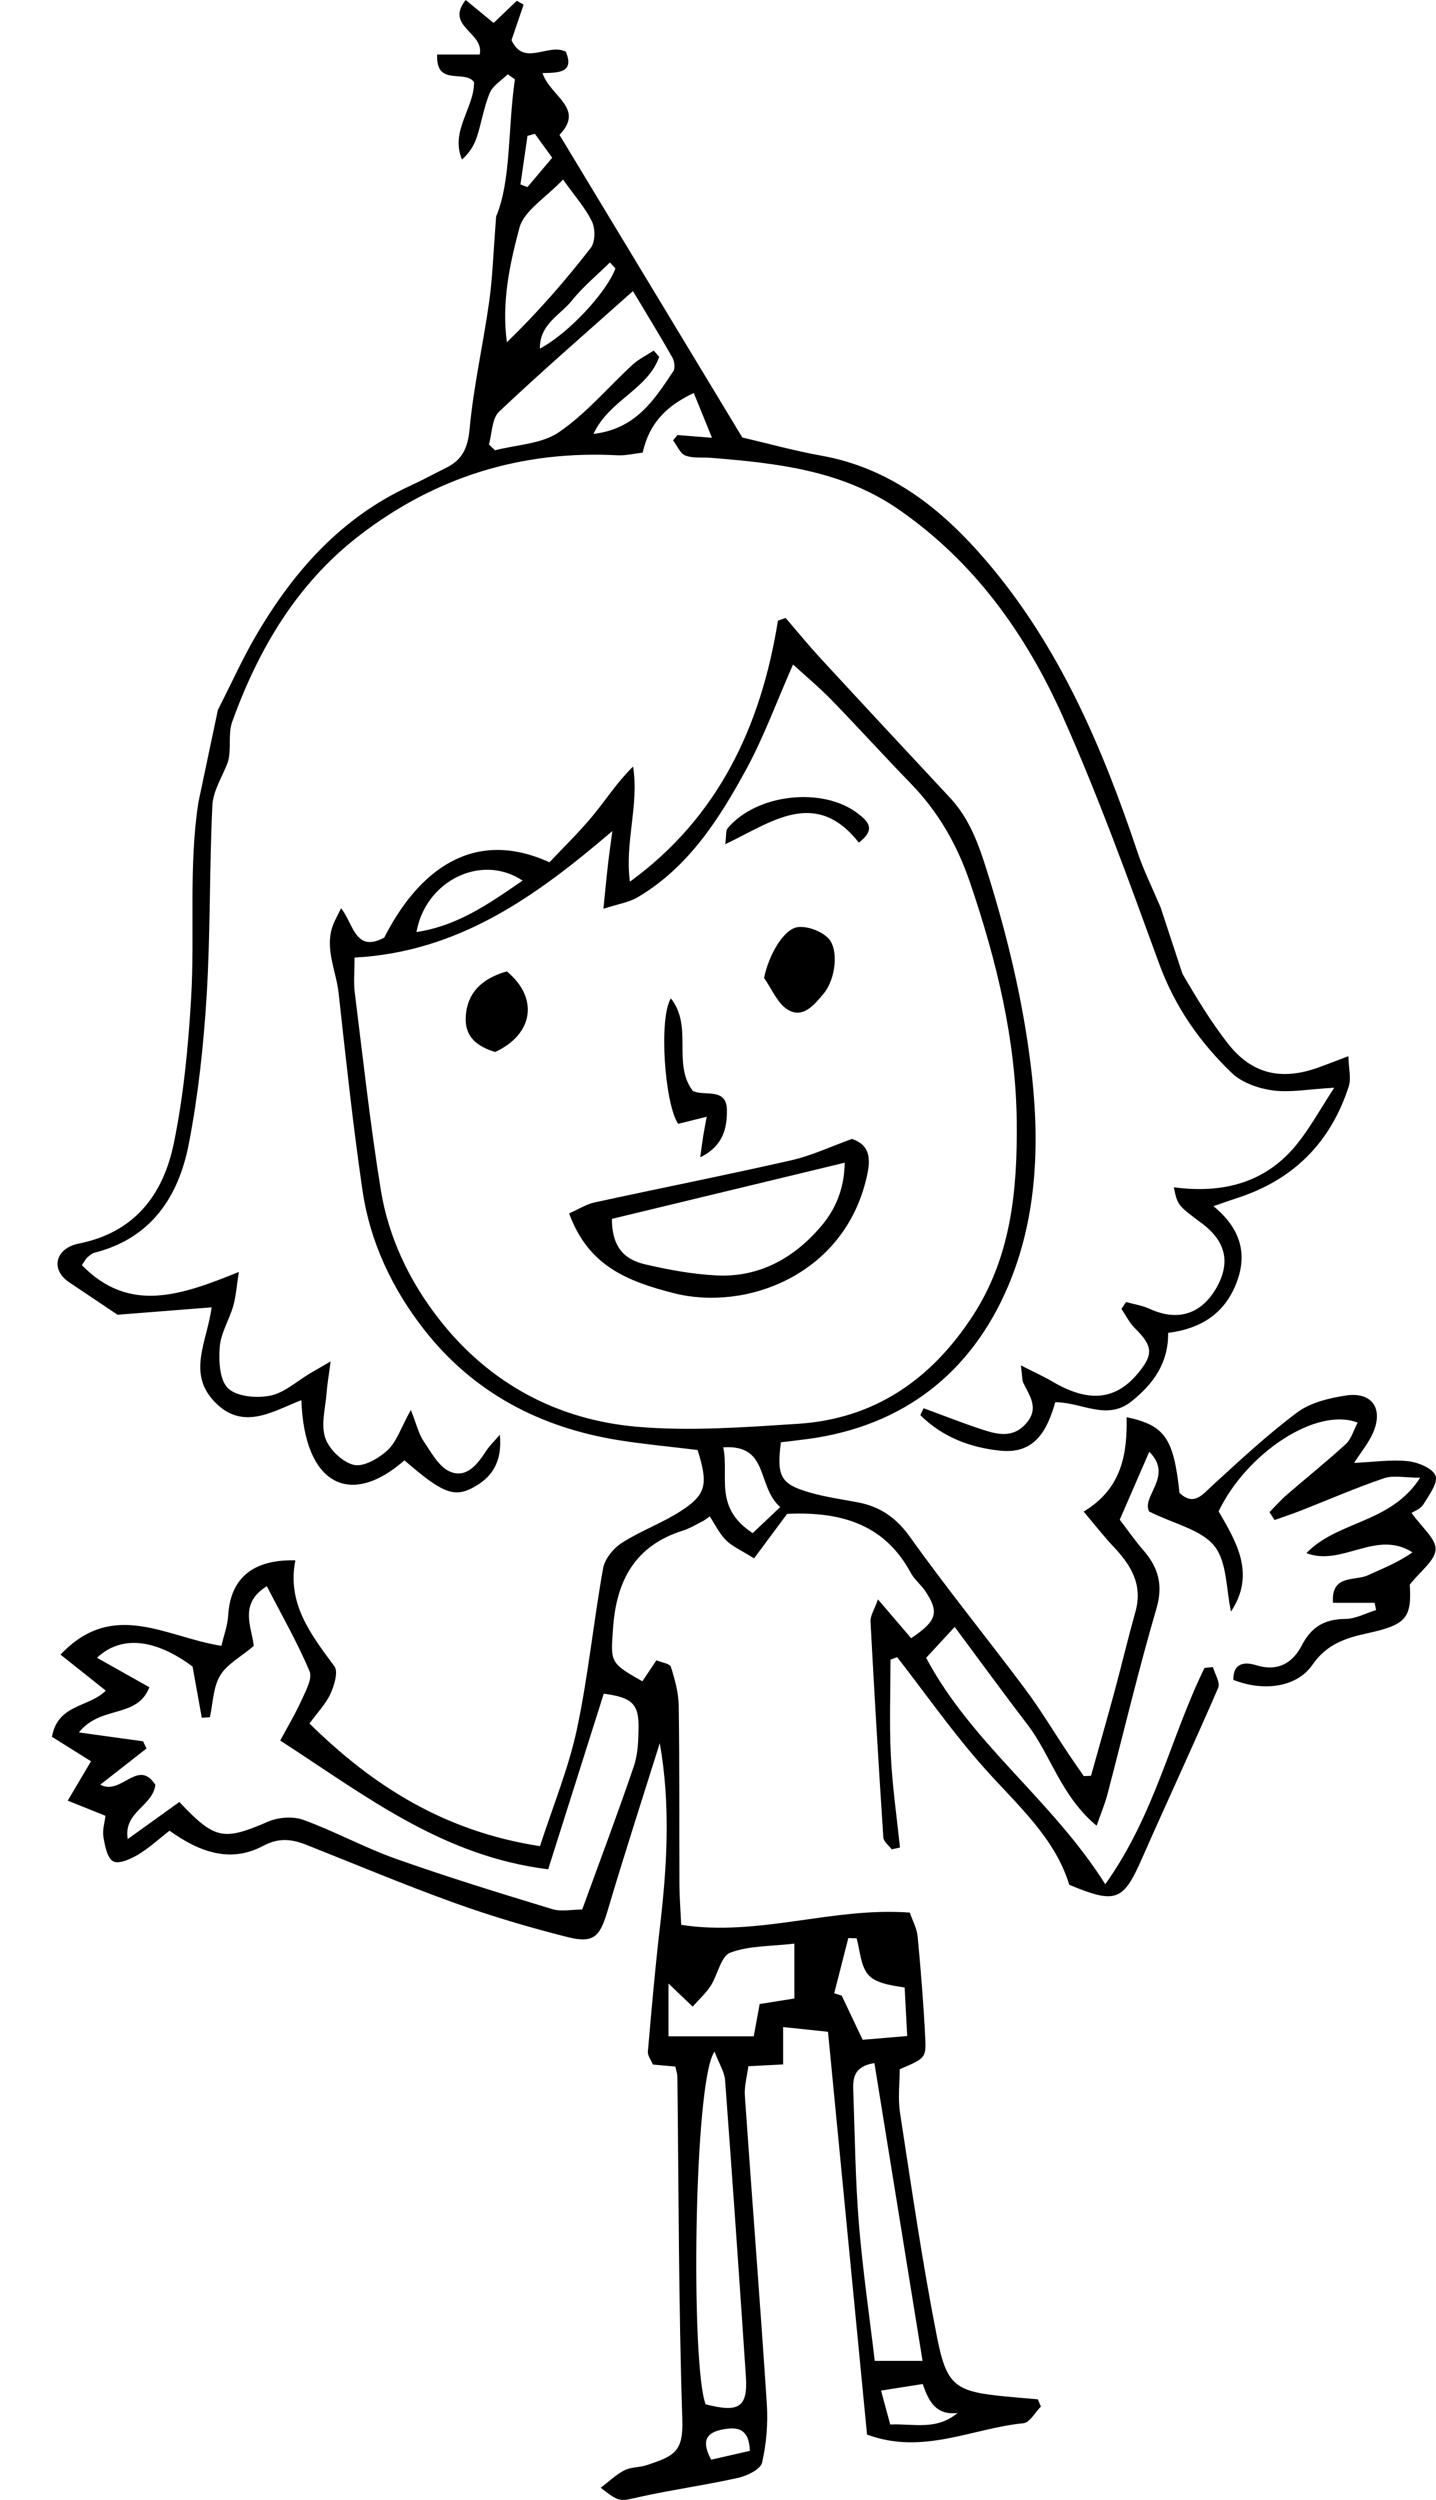 <?xml version="1.0" encoding="utf-8"?>
<!-- Generator: Adobe Illustrator 16.2.1, SVG Export Plug-In . SVG Version: 6.00 Build 0)  -->
<!DOCTYPE svg PUBLIC "-//W3C//DTD SVG 1.1//EN" "http://www.w3.org/Graphics/SVG/1.1/DTD/svg11.dtd">
<svg version="1.1" id="Layer_1" xmlns="http://www.w3.org/2000/svg" xmlns:xlink="http://www.w3.org/1999/xlink" x="0px" y="0px"
	 width="248.651px" height="432.739px" viewBox="0 0 248.651 432.739" enable-background="new 0 0 248.651 432.739"
	 xml:space="preserve">
<path fill-rule="evenodd" clip-rule="evenodd" d="M18.518,204.919 M0,207.463 M200.971,157.092c-1.511-3.574-2.954-6.45-3.966-9.471
	c-6.122-18.271-13.604-35.835-26.327-50.65c-7.631-8.887-16.465-15.94-28.457-18.095c-4.724-0.849-9.366-2.14-13.685-3.146
	c-10.65-17.623-21.062-34.852-31.659-52.385c4.477-4.622-1.624-6.669-2.934-10.691c2.554-0.069,5.629,0.044,4.026-3.712
	c-3.068-1.538-7.26,2.675-9.397-1.997c0.734-2.152,1.415-4.147,2.095-6.142c-0.394-0.223-0.787-0.445-1.182-0.668
	c-1.311,1.255-2.622,2.509-4.012,3.838C83.814,2.612,82.319,1.385,80.631,0c-3.641,4.601,3.263,5.574,2.429,9.435
	c-2.321,0-4.771,0-7.361,0c-0.275,5.623,4.795,2.545,6.39,4.789c0.025,4.496-4.166,8.393-2.096,13.396
	c1.302-1.148,2.107-2.47,2.576-3.901c0.827-2.528,1.222-5.219,2.248-7.651c0.539-1.276,2.034-2.149,3.097-3.205
	c0.416,0.288,0.832,0.575,1.248,0.862c-1.257,8.597-0.627,17.467-3.251,23.744c-0.493,6.288-0.615,10.544-1.204,14.733
	c-1.033,7.358-2.705,14.644-3.39,22.026c-0.304,3.275-1.23,5.346-4.03,6.734c-2.09,1.037-4.142,2.156-6.26,3.13
	c-11.986,5.511-20.253,14.87-26.739,25.995c-2.278,3.909-4.146,8.058-6.558,12.8l-3.372,15.982
	c-1.72,11.088-0.598,22.588-1.262,33.876c-0.496,8.434-1.304,16.933-3.006,25.188c-1.817,8.813-6.733,15.398-16.448,17.332
	c-4.09,0.813-5.032,4.572-1.499,6.812l8.212,5.508c5.964-0.47,10.971-0.864,16.286-1.283c-0.75,5.846-4.239,11.273,0.404,16.234
	c4.922,5.259,10.076,1.81,15.143-0.17c0.484,14.583,8.405,18.712,17.845,10.418c6.388,5.543,8.511,6.499,11.799,4.76
	c3.264-1.726,5.185-4.368,4.721-9.199c-1.134,1.324-1.82,1.971-2.32,2.738c-1.519,2.33-3.416,4.886-6.309,3.657
	c-1.945-0.826-3.268-3.358-4.599-5.312c-0.832-1.222-1.162-2.786-2.18-5.373c-1.747,3.155-2.466,5.517-4.028,6.971
	c-1.526,1.42-4.16,2.945-5.86,2.542c-1.974-0.468-4.291-2.712-4.944-4.687c-0.77-2.33,0.044-5.199,0.245-7.829
	c0.113-1.483,0.376-2.954,0.697-5.389c-1.9,1.101-2.726,1.571-3.545,2.054c-2.289,1.35-4.441,3.365-6.901,3.866
	c-2.346,0.478-5.781,0.19-7.315-1.263c-1.476-1.397-1.634-4.759-1.442-7.184c0.19-2.405,1.647-4.688,2.34-7.085
	c0.465-1.611,0.565-3.328,0.969-5.877c-9.887,3.996-18.936,7.3-27.186-1.18c0.562-0.802,0.707-1.123,0.949-1.331
	c0.375-0.32,0.781-0.705,1.235-0.82c9.839-2.483,14.575-9.713,16.339-18.855c1.63-8.444,2.562-17.076,3.087-25.669
	c0.668-10.961,0.458-21.973,0.993-32.944c0.123-2.514,1.74-4.954,2.67-7.429c0.664-2.198-0.009-4.889,0.774-7.051
	c4.551-12.555,11.158-23.818,21.944-32.151c13.183-10.183,28.105-14.801,44.748-13.935c1.423,0.074,2.868-0.289,4.374-0.458
	c1.119-5.052,4.063-8.081,8.844-10.322c1.071,2.634,2.014,4.949,3.154,7.754c-2.543-0.203-4.264-0.341-5.983-0.479
	c-0.252,0.307-0.504,0.614-0.755,0.921c0.695,0.912,1.217,2.278,2.129,2.629c1.335,0.514,2.951,0.279,4.445,0.399
	c11.331,0.911,22.582,2.134,32.33,8.83c13.185,9.057,22.188,21.655,28.563,35.924c6.24,13.964,11.434,28.413,16.692,42.793
	c2.714,7.42,7.033,13.616,12.595,18.944c1.75,1.676,4.596,2.671,7.071,3.007c3.009,0.408,6.156-0.21,10.659-0.465
	c-2.466,3.776-4.182,6.916-6.381,9.67c-5.436,6.81-12.925,8.703-21.401,7.562c0.657,3.114,0.657,3.114,4.825,6.216
	c4.227,3.146,5.055,6.872,2.506,11.274c-2.616,4.519-6.718,5.746-11.474,3.569c-1.287-0.59-2.742-0.81-4.121-1.199
	c-0.267,0.398-0.533,0.798-0.8,1.196c0.767,1.124,1.377,2.404,2.327,3.342c3.127,3.088,3.269,4.543,0.462,7.885
	c-3.858,4.596-8.541,5.004-14.735,1.355c-1.53-0.9-3.162-1.63-5.466-2.804c0.249,1.823,0.183,2.532,0.448,3.082
	c1.079,2.228,2.701,4.3,0.551,6.854c-2.315,2.749-5.07,2.032-7.793,1.136c-3.385-1.112-6.701-2.431-10.048-3.66
	c-0.192,0.397-0.385,0.794-0.576,1.19c3.763,3.759,8.589,5.645,13.975,6.168c5.882,0.571,8.03-3.582,9.389-8.396
	c4.538-0.026,8.911,3.261,13.173-0.123c3.796-3.013,6.438-6.654,6.379-11.88c5.587-0.716,9.627-3.231,11.724-8.382
	c2.132-5.235,0.829-9.694-3.878-13.554c1.949-0.671,3.03-1.062,4.122-1.414c9.735-3.145,16.183-9.626,19.304-19.32
	c0.446-1.389-0.009-3.067-0.062-5.228c-2.482,0.938-3.85,1.48-5.233,1.975c-6.386,2.281-11.482,1.137-15.625-4.16
	c-2.955-3.778-5.465-7.934-7.88-12.091 M106.562,46.464c-1.543,4.173-8.123,11.254-13.077,13.88
	c-0.068-4.231,3.524-5.803,5.514-8.289c1.938-2.422,4.388-4.434,6.613-6.625C105.929,45.774,106.246,46.119,106.562,46.464z
	 M91.336,23.515c0.427-0.118,0.854-0.236,1.281-0.354c0.96,1.326,1.919,2.652,2.999,4.145c-1.59,1.886-2.937,3.482-4.282,5.078
	c-0.404-0.151-0.81-0.303-1.214-0.455C90.525,29.124,90.931,26.319,91.336,23.515z M89.938,39.45
	c0.801-3.002,4.568-5.212,7.555-8.376c2.15,3.034,3.941,5.01,5.028,7.317c0.583,1.236,0.553,3.51-0.229,4.517
	c-4.424,5.695-9.159,11.148-14.523,16.336C86.834,52.27,88.266,45.716,89.938,39.45z M116.59,64.254
	c-3.276,4.917-6.487,10-13.82,10.855c2.669-5.83,9.437-7.72,11.367-13.338c-0.313-0.361-0.628-0.723-0.942-1.084
	c-1.222,0.801-2.58,1.453-3.642,2.428c-4.263,3.914-8.056,8.482-12.776,11.704c-3.003,2.05-7.334,2.153-11.069,3.13
	c-0.349-0.336-0.698-0.672-1.048-1.008c0.554-1.929,0.505-4.494,1.76-5.682c7.333-6.937,14.971-13.55,23.179-20.873
	c2.51,4.193,4.733,7.81,6.825,11.501C116.784,62.525,116.945,63.721,116.59,64.254z"/>
<path fill-rule="evenodd" clip-rule="evenodd" d="M109.074,152.623c15.269-11.122,22.69-26.832,25.629-45.178
	c0.444-0.158,0.889-0.316,1.333-0.475c2.023,2.344,3.982,4.748,6.081,7.022c7.434,8.06,14.904,16.086,22.384,24.103
	c3.392,3.636,4.952,8.057,6.425,12.745c3.405,10.843,6.065,21.801,7.495,33.078c1.684,13.274,1.322,26.608-3.918,38.851
	c-6.349,14.832-18.037,24.057-34.508,26.309c-1.619,0.222-3.245,0.397-4.779,0.583c-0.755,5.931-0.057,7.238,5.006,8.697
	c2.708,0.781,5.531,1.173,8.31,1.699c3.887,0.735,6.669,2.67,9.074,6.04c6.377,8.937,13.319,17.468,19.896,26.266
	c2.671,3.573,4.97,7.423,7.45,11.139c0.886,1.326,1.807,2.628,2.711,3.941c0.417-0.018,0.833-0.034,1.25-0.052
	c1.354-4.844,2.742-9.679,4.055-14.533c1.25-4.625,2.36-9.288,3.647-13.902c1.296-4.644-0.783-8.031-3.787-11.206
	c-1.631-1.725-3.092-3.611-5.195-6.093c6.652-3.969,7.567-10.019,7.451-16.344c6.673,1.425,8.136,3.678,9.157,13.122
	c2.525,2.317,3.93,0.314,5.716-1.316c4.77-4.354,9.511-8.787,14.675-12.638c2.269-1.691,5.471-2.458,8.364-2.91
	c4.52-0.706,6.586,2.206,4.768,6.415c-0.756,1.751-2.031,3.278-3.286,5.246c3.437-0.156,6.415-0.616,9.311-0.303
	c1.751,0.189,4.307,1.233,4.783,2.527c0.46,1.248-1.147,3.393-2.12,4.976c-0.471,0.767-1.568,1.148-2.027,1.462
	c1.765,2.5,4.234,4.459,4.157,6.312c-0.08,1.925-2.624,3.746-4.471,6.095c0.339,5.683-0.542,6.948-7.268,8.403
	c-3.821,0.827-7.111,1.886-9.574,5.457c-2.705,3.922-8.435,4.701-13.702,2.631c-0.069-2.955,1.957-3.166,3.948-2.542
	c3.767,1.181,6.333-0.41,7.902-3.438c1.681-3.243,3.991-4.545,7.562-4.576c1.771-0.016,3.534-0.993,5.301-1.534
	c-0.085-0.418-0.17-0.836-0.255-1.254c-1.201,0-2.403,0-3.604,0c-1.111,0-2.223,0-3.605,0c-0.369-4.981,3.786-3.721,6.042-4.766
	c2.594-1.202,5.272-2.218,7.714-3.973c-6.32-4.014-12.14,2.511-18.361,0.141c5.413-5.64,14.621-5.116,19.695-13.053
	c-2.625,0-4.615-0.469-6.259,0.088c-4.856,1.646-9.571,3.709-14.352,5.583c-1.516,0.594-3.064,1.104-4.598,1.653
	c-0.292-0.458-0.585-0.916-0.878-1.375c1.011-1.017,1.962-2.103,3.042-3.039c3.379-2.926,6.885-5.711,10.167-8.739
	c0.971-0.896,1.365-2.416,2.056-3.709c-7.066-2.765-19.156,5.161-24.074,15.352c3.081,5.325,6.454,10.84,2.145,17.355
	c-0.859-3.858-0.659-8.561-2.873-11.34c-2.263-2.84-6.894-3.793-11.299-5.975c-1.401-2.626,4.285-6.157,0.016-10.346
	c-1.729,3.977-3.315,7.627-5.109,11.758c1.316,1.715,2.625,3.596,4.115,5.321c2.574,2.982,3.432,5.973,2.235,10.062
	c-3.122,10.674-5.688,21.511-8.514,32.272c-0.396,1.504-1.013,2.95-1.84,5.316c-6.207-5.161-7.916-12.23-12.03-17.59
	c-4.114-5.36-8.087-10.831-12.546-16.823c-1.981,2.146-3.367,3.647-4.945,5.356c7.979,14.959,21.833,24.594,31.018,39.189
	c8.605-12.06,11.327-25.518,17.188-37.452c0.485-0.045,0.971-0.09,1.457-0.135c0.336,1.207,1.3,2.686,0.912,3.579
	c-4.293,9.913-8.862,19.707-13.219,29.594c-3.221,7.31-4.491,7.88-12.569,4.507c-2.476-8.111-8.917-13.735-14.577-20.053
	c-5.467-6.1-10.182-12.873-15.228-19.352c-0.384,0.146-0.768,0.291-1.152,0.437c0,5.56-0.212,11.131,0.062,16.677
	c0.262,5.293,1.029,10.561,1.575,15.839c-0.479,0.104-0.957,0.21-1.435,0.314c-0.501-0.685-1.396-1.344-1.443-2.059
	c-0.819-12.461-1.562-24.926-2.222-37.396c-0.051-0.968,0.645-1.976,1.291-3.812c2.299,2.689,4.041,4.727,5.747,6.723
	c4.496-3.031,4.899-4.499,2.433-8.178c-0.738-1.101-1.862-1.969-2.485-3.118c-4.331-7.999-11.375-10.7-21.424-10.23
	c-1.379,1.856-3.46,4.658-5.723,7.703c-2.245-1.412-3.774-2.059-4.863-3.146c-1.154-1.153-1.89-2.727-2.808-4.116
	c-0.356,0.249-0.712,0.498-1.068,0.747c-1.181,0.574-2.312,1.308-3.551,1.696c-8.303,2.604-11.554,8.623-12.127,16.897
	c-0.406,5.863-0.636,5.985,5.074,9.199c0.739-1.103,1.499-2.236,2.433-3.63c0.896,0.381,2.324,0.563,2.509,1.143
	c0.692,2.173,1.323,4.47,1.356,6.729c0.151,10.321,0.075,20.646,0.12,30.969c0.01,2.135,0.185,4.27,0.309,6.95
	c13.404,2.075,26.18-3.124,39.579-2.121c0.468,1.37,1.225,2.718,1.358,4.125c0.553,5.801,1.023,11.615,1.312,17.435
	c0.181,3.65,0.01,3.659-4.412,5.554c0,2.343-0.338,5.019,0.057,7.581c1.999,12.989,3.879,26.012,6.421,38.899
	c1.663,8.429,3.266,9.307,11.729,10.154c1.898,0.19,3.802,0.335,5.702,0.501c0.181,0.416,0.36,0.832,0.54,1.249
	c-1.007,1.005-1.939,2.788-3.034,2.894c-8.801,0.851-17.409,5.565-27.076,1.959c-2.241-23.117-4.447-45.875-6.759-69.722
	c-2.329-0.244-4.881-0.512-7.768-0.814c0,2.562,0,4.312,0,6.464c-1.963,0.102-3.703,0.191-6.019,0.311
	c-0.21,1.659-0.727,3.421-0.607,5.138c1.229,17.759,2.635,35.504,3.799,53.267c0.222,3.389-0.058,6.911-0.817,10.209
	c-0.267,1.157-2.564,2.284-4.112,2.631c-5.644,1.264-11.395,2.045-17.04,3.3c-3.523,0.783-3.471,1.019-6.793-1.576
	c1.474-1.115,2.674-2.299,4.107-3.023c1.147-0.581,2.619-0.479,3.875-0.896c4.694-1.561,6.339-2.264,6.153-7.858
	c-0.656-19.782-0.62-39.587-0.86-59.383c-0.006-0.481-0.187-0.961-0.349-1.75c-1.212-0.108-2.455-0.219-3.896-0.347
	c-0.307-0.759-0.923-1.532-0.86-2.247c0.627-7.23,1.254-14.465,2.098-21.672c1.236-10.555,1.841-21.093-0.039-31.717
	c-3.021,9.65-6.148,19.27-9.021,28.965c-1.352,4.56-2.4,5.754-6.995,4.594c-6.603-1.668-13.165-3.609-19.571-5.916
	c-8.603-3.097-17.04-6.65-25.545-10.016c-2.544-1.006-4.788-1.317-7.556,0.159c-5.629,3.002-10.97,1.118-16.203-2.629
	c-1.81,1.406-3.504,2.983-5.447,4.143c-1.284,0.766-3.335,1.687-4.299,1.164c-1.041-0.563-1.443-2.689-1.696-4.205
	c-0.206-1.229,0.222-2.563,0.35-3.684c-2.159-0.867-4.049-1.625-6.534-2.623c1.58-2.67,2.801-4.733,4.032-6.812
	c-2.354-1.474-4.623-2.896-6.76-4.234c0.995-5.701,6.394-5.061,9.316-7.995c-2.498-1.989-4.846-3.859-7.832-6.237
	c9.129-9.682,18.382-2.949,27.86-1.521c0.443-1.912,1.068-3.541,1.162-5.2c0.361-6.409,4.175-9.782,11.637-9.6
	c-1.478,7.467,2.675,12.828,6.765,18.349c0.693,0.936-0.024,3.31-0.681,4.75c-0.793,1.74-2.216,3.193-3.641,5.148
	c11.172,10.979,23.512,18.704,39.916,21.232c2.251-6.96,4.932-13.425,6.374-20.155c1.975-9.22,2.887-18.663,4.559-27.955
	c0.294-1.63,1.785-3.448,3.236-4.383c3.204-2.063,6.885-3.385,10.096-5.438c4.528-2.897,4.915-4.654,3.025-10.646
	c-4.329-0.528-8.925-0.953-13.476-1.668c-13.708-2.153-25.354-8.227-33.936-19.241c-5.474-7.026-9.301-15.094-10.604-23.983
	c-1.664-11.356-2.878-22.781-4.14-34.193c-0.461-4.173-2.759-8.289-0.616-12.597c0.274-0.552,0.549-1.104,1.041-2.097
	c2.152,2.675,2.431,7.784,7.472,5.087c5.794-11.383,15.223-19.129,28.613-13.041c2.394-2.548,5.119-5.177,7.515-8.077
	c2.271-2.751,4.198-5.787,6.961-8.499C110.686,139.383,108.152,145.757,109.074,152.623z M61.397,165.758
	c0,2.452-0.189,4.267,0.031,6.029c1.421,11.383,2.673,22.796,4.498,34.115c1.342,8.32,4.986,15.919,10.163,22.524
	c8.648,11.036,20.358,17.331,34.16,18.543c9.206,0.809,18.593,0.087,27.864-0.501c13.25-0.839,23.066-7.613,30.26-18.6
	c6.719-10.263,7.79-21.817,7.682-33.545c-0.131-14.284-3.475-27.974-8.063-41.479c-2.248-6.618-5.5-12.287-10.305-17.235
	c-4.629-4.768-9.092-9.695-13.723-14.461c-2.091-2.15-4.411-4.077-6.646-6.123c-2.916,6.62-5.078,12.591-8.081,18.104
	c-4.707,8.644-10.009,16.979-18.816,22.185c-1.501,0.888-3.367,1.158-5.935,1.998c0.341-3.35,0.533-5.459,0.776-7.563
	c0.229-1.97,0.512-3.934,0.771-5.899C92.792,155.187,79.438,164.783,61.397,165.758z M13.664,299.885
	c4.319,0.599,7.712,1.068,11.105,1.538c0.2,0.413,0.4,0.826,0.601,1.239c-2.58,2.019-5.16,4.038-8.01,6.27
	c3.646,1.955,6.532-4.652,9.54,0.022c-0.439,3.716-5.56,4.661-4.786,9.394c3.28-2.357,6.173-4.436,8.944-6.427
	c6.186,6.584,7.672,6.722,15.396,3.396c1.773-0.764,4.303-0.943,6.084-0.294c5.45,1.987,10.597,4.818,16.062,6.754
	c8.912,3.155,17.961,5.936,27.008,8.691c1.589,0.483,3.451,0.068,5.204,0.068c3.102-8.528,6.155-16.606,8.933-24.777
	c0.729-2.145,0.805-4.576,0.823-6.88c0.032-3.958-1.232-5.088-6.027-5.693c-3.25,10.265-6.52,20.596-9.62,30.391
	c-18.368-2.268-31.68-12.763-46.396-22.286c1.207-2.258,2.61-4.606,3.734-7.083c0.712-1.566,1.867-3.687,1.339-4.928
	c-2.106-4.955-4.796-9.662-7.396-14.708c-4.97,3.069-2.538,7.215-2.267,10.35c-2.246,1.894-4.646,3.148-5.829,5.131
	c-1.209,2.027-1.223,4.768-1.76,7.196c-0.468,0.033-0.937,0.065-1.405,0.099c-0.521-2.886-1.04-5.771-1.598-8.865
	c-6.362-4.742-12.315-5.514-16.55-1.521c3.079,1.731,6.011,3.381,9.069,5.101C23.731,297.545,17.452,295.117,13.664,299.885z
	 M123.724,355.133c-3.615,5.021-4.129,54.335-1.542,61.052c5.843,1.512,7.329,0.517,6.965-4.936
	c-1.143-17.068-2.327-34.135-3.597-51.194C125.447,358.677,124.573,357.356,123.724,355.133z M151.408,357.121
	c-3.973,0.643-3.721,3.113-3.642,5.375c0.265,7.486,0.352,14.99,0.958,22.45c0.642,7.902,1.801,15.763,2.744,23.724
	c3.33,0,5.681,0,8.278,0C156.935,391.282,154.214,374.465,151.408,357.121z M115.749,343.342c0,3.74,0,6.392,0,9.151
	c5.282,0,10.005,0,14.765,0c0.369-2.01,0.662-3.605,1.027-5.594c1.956-0.312,3.816-0.608,6.012-0.959c0-2.986,0-5.845,0-9.501
	c-4.121,0.49-7.881,0.346-11.118,1.574c-1.604,0.609-2.146,3.813-3.364,5.718c-0.809,1.263-1.967,2.301-3.128,3.62
	C118.494,345.967,117.565,345.079,115.749,343.342z M144.447,345.047c0.432,0.129,0.863,0.257,1.294,0.385
	c1.146,2.416,2.292,4.833,3.63,7.653c2.237-0.187,4.639-0.387,7.717-0.644c-0.166-3.129-0.306-5.766-0.445-8.402
	c-2.887-0.413-5.273-0.887-6.408-2.339c-1.239-1.586-1.321-4.077-1.907-6.174c-0.479-0.018-0.957-0.035-1.436-0.053
	C146.077,338.665,145.262,341.856,144.447,345.047z M90.491,152.429c-7.232-4.794-16.843,0.133-18.378,8.909
	C79.169,160.274,84.556,156.524,90.491,152.429z M130.329,265.385c1.475-1.393,2.944-2.782,4.771-4.51
	c-4.155-3.644-1.826-10.851-9.869-10.345C126.295,255.59,123.507,260.9,130.329,265.385z M159.777,412.674
	c-2.562,0.403-4.6,0.724-7.22,1.137c0.616,2.271,1.065,3.932,1.591,5.871c4.046-0.189,7.933,1.1,11.667-1.992
	C162.114,418.103,160.843,415.795,159.777,412.674z M123.137,425.774c2.372-0.541,4.48-1.021,6.703-1.528
	c-0.137-3.966-2.235-4.185-4.739-3.695C122.528,421.053,121.276,422.304,123.137,425.774z"/>
<path fill-rule="evenodd" clip-rule="evenodd" d="M98.546,210.042c1.73-0.766,3.001-1.598,4.386-1.898
	c11.363-2.469,22.773-4.726,34.11-7.305c3.522-0.801,6.865-2.394,10.481-3.692c2.743,0.928,3.298,2.895,2.718,5.812
	c-3.506,17.616-20.95,24.139-33.627,20.878C108.563,221.765,101.856,219.117,98.546,210.042z M105.957,210.986
	c-0.003,5.285,2.54,7.124,5.751,7.873c4.021,0.938,8.146,1.697,12.259,1.916c7.48,0.399,13.531-2.991,18.232-8.531
	c2.38-2.806,3.975-6.256,4.076-10.981C132.458,204.596,119.209,207.791,105.957,210.986z"/>
<path fill-rule="evenodd" clip-rule="evenodd" d="M132.299,169.289c0.774-3.85,3.372-8.567,5.926-8.811
	c1.663-0.159,3.881,0.671,5.106,1.839c1.963,1.869,1.42,7.136-0.729,9.7c-1.564,1.866-3.527,4.349-6.154,2.787
	C134.618,173.717,133.651,171.179,132.299,169.289z"/>
<path fill-rule="evenodd" clip-rule="evenodd" d="M119.962,188.823c1.861,1.041,5.871-0.714,5.906,3.336
	c0.026,2.987-0.531,6.153-4.618,8.174c0.239-1.727,0.362-2.733,0.522-3.733c0.146-0.923,0.334-1.839,0.601-3.292
	c-1.99,0.495-3.487,0.868-4.95,1.232c-2.294-3.383-3.411-18.13-1.262-21.727C120.064,177.75,116.373,184.144,119.962,188.823z"/>
<path fill-rule="evenodd" clip-rule="evenodd" d="M85.737,182.104c-3.012-0.939-5.337-2.512-5.084-6.237
	c0.263-3.88,2.622-6.437,7.093-7.72C93.289,172.676,92.43,179.004,85.737,182.104z"/>
<path fill-rule="evenodd" clip-rule="evenodd" d="M148.722,145.858c-7.578-9.566-15.152-3.504-23.142,0.275
	c0.21-1.593,0.075-2.357,0.396-2.741c5.038-6.023,16.582-7.265,22.649-2.512C150.351,142.232,151.696,143.559,148.722,145.858z"/>
</svg>
